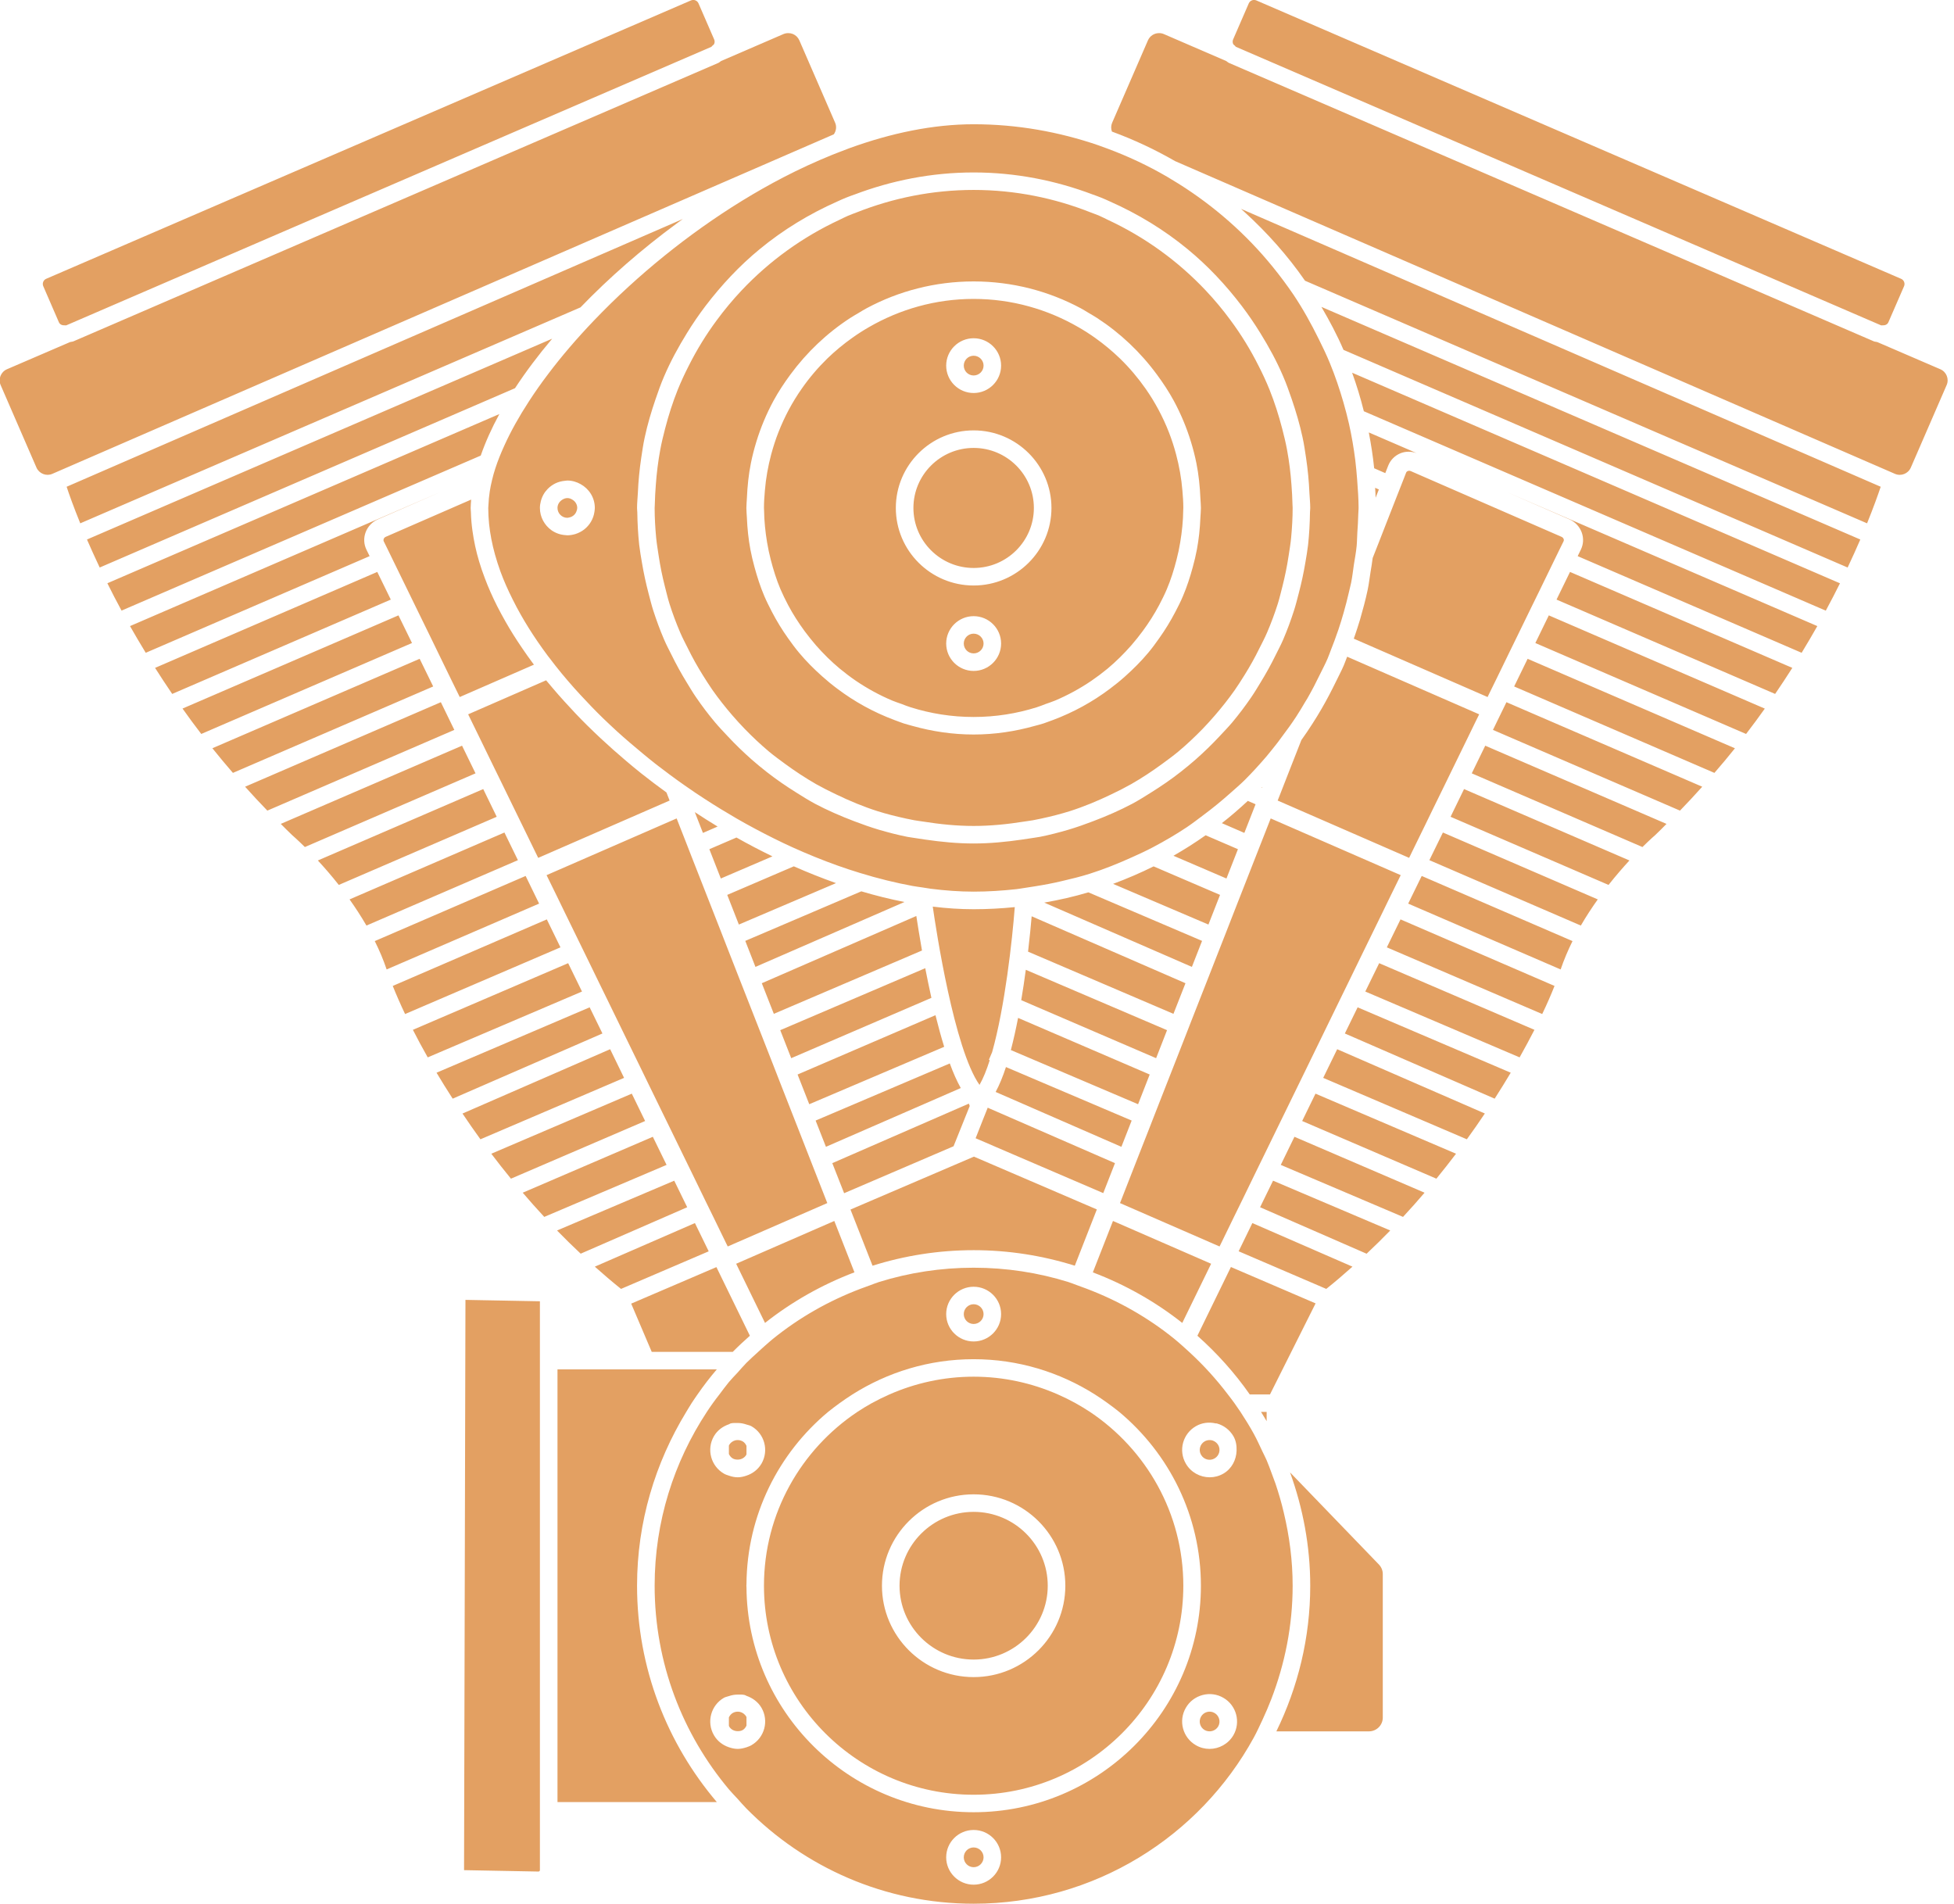 <svg 
 xmlns="http://www.w3.org/2000/svg"
 xmlns:xlink="http://www.w3.org/1999/xlink"
 width="39px" height="38px">
<path fill-rule="evenodd"  fill="rgb(227, 160, 98)"
 d="M38.853,7.686 L38.138,9.333 C38.085,9.454 37.944,9.510 37.823,9.458 L23.454,3.216 C23.054,2.985 22.633,2.788 22.193,2.626 C22.172,2.569 22.173,2.507 22.197,2.451 L22.912,0.805 C22.952,0.714 23.041,0.661 23.133,0.661 C23.165,0.661 23.198,0.666 23.229,0.680 L24.474,1.218 C24.494,1.230 24.510,1.248 24.532,1.257 L37.401,6.813 C37.423,6.822 37.446,6.821 37.468,6.827 L38.728,7.370 C38.850,7.423 38.906,7.565 38.853,7.686 ZM37.576,6.493 C37.564,6.492 37.552,6.497 37.541,6.492 L24.671,0.936 L24.671,0.936 C24.660,0.931 24.655,0.918 24.646,0.911 C24.633,0.899 24.617,0.891 24.611,0.874 C24.600,0.845 24.600,0.815 24.612,0.787 L24.925,0.066 C24.937,0.039 24.959,0.018 24.988,0.007 C25.001,0.001 25.015,-0.001 25.029,-0.001 C25.044,-0.001 25.060,0.002 25.074,0.008 L37.943,5.564 C38.001,5.588 38.028,5.656 38.003,5.713 L37.690,6.433 C37.670,6.478 37.623,6.496 37.576,6.493 ZM23.522,3.666 C24.235,4.114 24.871,4.672 25.400,5.323 C25.547,5.504 25.687,5.691 25.818,5.884 C26.007,6.166 26.172,6.465 26.323,6.771 C26.401,6.928 26.477,7.085 26.543,7.247 C26.648,7.502 26.737,7.765 26.814,8.032 C26.855,8.174 26.892,8.317 26.925,8.461 C26.978,8.698 27.019,8.939 27.050,9.183 C27.066,9.316 27.078,9.447 27.088,9.581 C27.101,9.766 27.116,9.950 27.116,10.138 C27.116,10.179 27.111,10.218 27.110,10.259 C27.108,10.384 27.099,10.508 27.091,10.632 C27.085,10.722 27.086,10.813 27.077,10.902 C27.065,11.027 27.041,11.148 27.022,11.271 C27.005,11.389 26.991,11.511 26.968,11.628 C26.954,11.694 26.937,11.759 26.922,11.824 C26.891,11.961 26.855,12.097 26.817,12.231 C26.785,12.345 26.750,12.457 26.713,12.568 C26.709,12.581 26.703,12.594 26.699,12.607 C26.657,12.728 26.614,12.849 26.566,12.966 C26.543,13.025 26.523,13.086 26.498,13.143 C26.452,13.251 26.397,13.353 26.346,13.458 C26.267,13.622 26.184,13.782 26.094,13.939 C26.081,13.960 26.068,13.981 26.055,14.002 C25.996,14.103 25.936,14.204 25.871,14.303 C25.782,14.440 25.687,14.570 25.589,14.700 C25.561,14.738 25.534,14.776 25.505,14.814 C25.430,14.909 25.356,15.005 25.278,15.097 C25.137,15.261 24.991,15.422 24.837,15.575 C24.746,15.665 24.648,15.747 24.552,15.833 C24.380,15.986 24.202,16.132 24.016,16.270 C23.908,16.351 23.801,16.434 23.688,16.510 C23.472,16.654 23.248,16.785 23.017,16.907 C22.881,16.979 22.740,17.045 22.598,17.108 C22.322,17.233 22.040,17.347 21.747,17.440 C21.566,17.497 21.381,17.542 21.196,17.585 C21.016,17.628 20.834,17.662 20.650,17.691 C20.590,17.701 20.530,17.710 20.470,17.719 C20.410,17.727 20.351,17.739 20.291,17.746 C20.009,17.777 19.723,17.796 19.433,17.796 C19.153,17.796 18.866,17.775 18.575,17.738 C18.515,17.730 18.455,17.720 18.395,17.710 C18.336,17.701 18.276,17.694 18.216,17.683 C18.045,17.652 17.874,17.614 17.701,17.572 C17.522,17.528 17.341,17.478 17.160,17.422 C16.864,17.332 16.568,17.226 16.272,17.106 C16.124,17.046 15.976,16.983 15.828,16.916 C15.578,16.803 15.331,16.679 15.086,16.549 C14.956,16.480 14.828,16.409 14.700,16.335 C14.483,16.209 14.270,16.079 14.060,15.942 C13.944,15.867 13.828,15.790 13.715,15.710 C13.695,15.697 13.676,15.683 13.656,15.669 C13.560,15.601 13.464,15.534 13.370,15.463 C13.293,15.406 13.217,15.348 13.141,15.290 C13.120,15.272 13.097,15.256 13.075,15.239 C12.993,15.174 12.912,15.109 12.832,15.042 C12.655,14.896 12.481,14.748 12.315,14.597 C12.221,14.511 12.128,14.423 12.037,14.336 C11.878,14.181 11.727,14.024 11.580,13.864 C11.496,13.774 11.415,13.682 11.335,13.589 C11.293,13.540 11.252,13.491 11.211,13.442 C11.126,13.339 11.044,13.235 10.966,13.131 C10.956,13.118 10.946,13.106 10.936,13.093 C10.863,12.996 10.795,12.899 10.728,12.802 C10.608,12.627 10.498,12.451 10.398,12.275 C10.340,12.172 10.284,12.070 10.233,11.965 C10.139,11.778 10.055,11.590 9.987,11.403 C9.947,11.292 9.911,11.180 9.880,11.069 C9.822,10.861 9.782,10.655 9.761,10.452 C9.751,10.346 9.745,10.241 9.745,10.138 C9.745,10.118 9.748,10.096 9.749,10.076 C9.752,9.990 9.761,9.902 9.775,9.809 C9.787,9.735 9.801,9.659 9.821,9.581 C9.839,9.505 9.860,9.428 9.886,9.349 C9.886,9.347 9.887,9.345 9.888,9.343 C9.936,9.196 9.997,9.044 10.068,8.889 C10.196,8.606 10.361,8.311 10.558,8.009 C10.675,7.828 10.804,7.645 10.943,7.462 C11.210,7.108 11.515,6.753 11.851,6.401 C12.071,6.171 12.303,5.943 12.547,5.720 C13.457,4.887 14.520,4.119 15.637,3.539 C15.958,3.372 16.284,3.223 16.611,3.090 C16.664,3.069 16.717,3.049 16.770,3.028 C16.773,3.027 16.777,3.026 16.781,3.024 C16.837,3.002 16.893,2.980 16.950,2.959 C17.784,2.656 18.625,2.480 19.433,2.480 C20.305,2.480 21.141,2.632 21.923,2.900 C21.937,2.906 21.952,2.911 21.966,2.916 C22.009,2.931 22.051,2.947 22.093,2.962 C22.512,3.117 22.914,3.306 23.295,3.528 C23.372,3.573 23.447,3.619 23.522,3.666 ZM11.589,9.663 C11.510,9.619 11.421,9.591 11.324,9.591 C11.308,9.591 11.293,9.595 11.277,9.596 C11.211,9.602 11.148,9.618 11.090,9.645 C11.030,9.674 10.975,9.713 10.929,9.761 C10.864,9.828 10.817,9.912 10.794,10.006 C10.783,10.049 10.776,10.092 10.776,10.138 C10.776,10.321 10.868,10.483 11.007,10.583 C11.088,10.640 11.185,10.675 11.290,10.681 C11.301,10.682 11.312,10.684 11.324,10.684 C11.381,10.684 11.435,10.673 11.487,10.658 C11.550,10.637 11.607,10.608 11.658,10.569 C11.769,10.483 11.845,10.357 11.865,10.212 C11.868,10.187 11.872,10.163 11.872,10.138 C11.872,9.932 11.757,9.756 11.589,9.663 ZM21.984,3.947 C21.929,3.923 21.872,3.906 21.816,3.884 C21.816,3.884 21.815,3.884 21.815,3.884 C21.073,3.603 20.273,3.442 19.433,3.442 C18.594,3.442 17.793,3.603 17.052,3.884 C17.051,3.884 17.050,3.884 17.050,3.884 C16.994,3.906 16.937,3.923 16.882,3.947 C16.825,3.970 16.770,3.995 16.713,4.021 C16.154,4.269 15.632,4.586 15.165,4.971 C14.759,5.304 14.399,5.690 14.081,6.107 C13.949,6.281 13.826,6.461 13.711,6.648 C13.540,6.925 13.383,7.212 13.254,7.514 C13.190,7.661 13.137,7.815 13.084,7.968 C12.999,8.216 12.924,8.469 12.868,8.730 C12.838,8.865 12.819,9.003 12.798,9.141 C12.764,9.370 12.741,9.603 12.731,9.839 C12.726,9.939 12.715,10.037 12.715,10.138 C12.715,10.167 12.719,10.195 12.720,10.224 C12.723,10.444 12.735,10.662 12.758,10.876 C12.772,10.996 12.793,11.114 12.813,11.233 C12.848,11.441 12.892,11.644 12.945,11.845 C12.975,11.959 13.003,12.074 13.039,12.186 C13.102,12.381 13.173,12.574 13.253,12.761 C13.299,12.869 13.354,12.972 13.406,13.076 C13.497,13.262 13.596,13.441 13.704,13.617 C13.765,13.717 13.825,13.819 13.892,13.916 C14.011,14.090 14.138,14.258 14.274,14.420 C14.353,14.514 14.439,14.603 14.523,14.693 C14.674,14.855 14.833,15.009 14.999,15.156 C15.098,15.242 15.198,15.326 15.301,15.406 C15.491,15.555 15.689,15.691 15.894,15.819 C16.016,15.896 16.138,15.972 16.265,16.041 C16.517,16.174 16.781,16.289 17.050,16.391 C17.213,16.453 17.376,16.511 17.544,16.561 C17.730,16.615 17.917,16.664 18.108,16.702 C18.167,16.714 18.228,16.719 18.288,16.730 C18.347,16.740 18.407,16.749 18.467,16.757 C18.783,16.803 19.104,16.835 19.433,16.835 C19.762,16.835 20.083,16.803 20.399,16.757 C20.459,16.749 20.519,16.740 20.579,16.730 C20.638,16.719 20.699,16.714 20.758,16.702 C20.950,16.664 21.137,16.615 21.322,16.561 C21.490,16.511 21.654,16.453 21.816,16.391 C22.086,16.289 22.350,16.174 22.601,16.041 C22.729,15.972 22.850,15.896 22.972,15.819 C23.177,15.691 23.376,15.555 23.565,15.406 C23.669,15.326 23.768,15.242 23.867,15.156 C24.033,15.009 24.192,14.855 24.343,14.693 C24.427,14.603 24.513,14.514 24.593,14.420 C24.728,14.258 24.855,14.090 24.974,13.916 C25.041,13.819 25.101,13.717 25.162,13.617 C25.270,13.441 25.369,13.262 25.460,13.076 C25.512,12.972 25.567,12.869 25.613,12.761 C25.693,12.574 25.764,12.381 25.827,12.185 C25.863,12.074 25.891,11.959 25.921,11.845 C25.974,11.644 26.018,11.441 26.053,11.233 C26.073,11.114 26.094,10.996 26.108,10.876 C26.131,10.662 26.143,10.444 26.146,10.224 C26.147,10.195 26.151,10.167 26.151,10.138 C26.151,10.037 26.140,9.939 26.135,9.839 C26.125,9.603 26.102,9.370 26.068,9.141 C26.047,9.003 26.028,8.865 25.998,8.730 C25.942,8.469 25.867,8.216 25.782,7.967 C25.729,7.815 25.676,7.661 25.612,7.514 C25.483,7.211 25.326,6.924 25.155,6.648 C25.040,6.461 24.917,6.281 24.785,6.107 C24.467,5.689 24.107,5.304 23.701,4.971 C23.234,4.586 22.712,4.269 22.153,4.021 C22.097,3.995 22.041,3.970 21.984,3.947 ZM24.560,6.391 C24.772,6.677 24.959,6.981 25.120,7.302 C25.199,7.456 25.272,7.613 25.338,7.776 C25.439,8.028 25.522,8.288 25.591,8.554 C25.627,8.694 25.662,8.834 25.688,8.977 C25.731,9.208 25.760,9.444 25.777,9.683 C25.786,9.813 25.795,9.942 25.797,10.073 C25.797,10.095 25.800,10.116 25.800,10.138 C25.800,10.338 25.788,10.535 25.770,10.730 C25.759,10.852 25.738,10.970 25.720,11.090 C25.689,11.298 25.647,11.503 25.596,11.704 C25.566,11.818 25.540,11.934 25.505,12.046 C25.443,12.242 25.371,12.435 25.291,12.622 C25.245,12.730 25.190,12.833 25.138,12.937 C25.047,13.123 24.947,13.302 24.838,13.476 C24.775,13.577 24.712,13.676 24.644,13.774 C24.522,13.947 24.391,14.113 24.253,14.273 C24.172,14.367 24.090,14.458 24.004,14.547 C23.848,14.707 23.686,14.860 23.514,15.004 C23.411,15.089 23.303,15.168 23.195,15.247 C22.997,15.392 22.793,15.527 22.578,15.650 C22.448,15.723 22.313,15.792 22.177,15.856 C21.909,15.985 21.634,16.100 21.348,16.191 C21.168,16.247 20.985,16.294 20.799,16.334 C20.798,16.334 20.797,16.335 20.796,16.335 C20.737,16.347 20.678,16.359 20.618,16.371 C20.559,16.382 20.498,16.388 20.439,16.398 C20.110,16.450 19.776,16.485 19.433,16.485 C19.090,16.485 18.756,16.450 18.428,16.398 C18.368,16.388 18.307,16.382 18.248,16.371 C18.188,16.359 18.129,16.348 18.070,16.335 C18.069,16.335 18.068,16.334 18.068,16.334 C17.882,16.294 17.698,16.247 17.518,16.191 C17.232,16.100 16.957,15.985 16.690,15.856 C16.553,15.792 16.419,15.723 16.288,15.650 C16.074,15.527 15.869,15.392 15.671,15.247 C15.563,15.168 15.455,15.089 15.352,15.004 C15.181,14.860 15.018,14.707 14.863,14.547 C14.777,14.458 14.694,14.367 14.613,14.273 C14.475,14.113 14.344,13.947 14.222,13.774 C14.154,13.676 14.091,13.577 14.028,13.476 C13.919,13.302 13.819,13.123 13.728,12.937 C13.676,12.833 13.621,12.730 13.575,12.622 C13.495,12.435 13.423,12.242 13.361,12.046 C13.326,11.934 13.300,11.818 13.270,11.704 C13.219,11.503 13.177,11.298 13.146,11.090 C13.128,10.970 13.108,10.852 13.096,10.730 C13.078,10.535 13.066,10.338 13.066,10.138 C13.066,10.116 13.069,10.095 13.069,10.073 C13.071,9.942 13.080,9.813 13.089,9.683 C13.106,9.444 13.135,9.208 13.178,8.977 C13.204,8.834 13.239,8.694 13.275,8.554 C13.344,8.288 13.427,8.028 13.528,7.776 C13.594,7.614 13.667,7.456 13.746,7.302 C13.907,6.981 14.094,6.677 14.306,6.391 C14.459,6.183 14.625,5.984 14.802,5.796 C15.354,5.211 16.015,4.732 16.754,4.388 C16.810,4.362 16.865,4.332 16.922,4.308 C16.977,4.284 17.035,4.264 17.091,4.242 C17.817,3.954 18.606,3.791 19.433,3.791 C20.261,3.791 21.049,3.954 21.775,4.242 C21.832,4.264 21.889,4.284 21.945,4.308 C22.002,4.332 22.056,4.362 22.112,4.388 C22.851,4.732 23.512,5.211 24.064,5.796 C24.241,5.984 24.407,6.182 24.560,6.391 ZM23.959,9.949 C23.949,9.709 23.925,9.474 23.879,9.245 C23.850,9.100 23.813,8.957 23.770,8.817 C23.683,8.532 23.568,8.259 23.429,8.001 C23.329,7.817 23.214,7.642 23.090,7.475 C22.764,7.031 22.360,6.648 21.897,6.347 C21.843,6.312 21.787,6.280 21.731,6.247 C21.676,6.214 21.622,6.180 21.566,6.150 C20.929,5.810 20.204,5.617 19.433,5.617 C18.662,5.617 17.937,5.810 17.301,6.150 C17.244,6.180 17.190,6.214 17.135,6.247 C17.079,6.280 17.023,6.312 16.969,6.347 C16.506,6.648 16.103,7.031 15.776,7.475 C15.653,7.642 15.537,7.817 15.437,8.001 C15.298,8.259 15.183,8.532 15.096,8.817 C15.053,8.957 15.016,9.100 14.987,9.245 C14.941,9.474 14.917,9.709 14.907,9.949 C14.904,10.012 14.897,10.074 14.897,10.138 C14.897,10.203 14.904,10.265 14.907,10.330 C14.916,10.546 14.938,10.759 14.977,10.967 C14.999,11.085 15.027,11.200 15.058,11.314 C15.112,11.514 15.175,11.709 15.255,11.897 C15.301,12.005 15.354,12.109 15.407,12.212 C15.503,12.396 15.611,12.573 15.731,12.741 C15.800,12.839 15.872,12.936 15.949,13.028 C16.090,13.197 16.245,13.352 16.409,13.498 C16.507,13.586 16.608,13.669 16.713,13.747 C17.058,14.007 17.440,14.217 17.852,14.371 C17.913,14.393 17.973,14.417 18.035,14.438 C18.095,14.457 18.157,14.473 18.218,14.490 C18.605,14.598 19.012,14.660 19.433,14.660 C19.855,14.660 20.261,14.598 20.649,14.489 C20.710,14.473 20.771,14.457 20.831,14.438 C20.893,14.417 20.953,14.393 21.015,14.371 C21.426,14.217 21.808,14.007 22.153,13.747 C22.258,13.669 22.360,13.586 22.458,13.498 C22.621,13.352 22.777,13.197 22.918,13.028 C22.995,12.936 23.066,12.839 23.135,12.741 C23.255,12.573 23.363,12.396 23.459,12.212 C23.513,12.109 23.566,12.005 23.611,11.897 C23.691,11.709 23.754,11.514 23.808,11.314 C23.839,11.200 23.867,11.085 23.889,10.967 C23.928,10.759 23.950,10.546 23.959,10.330 C23.962,10.265 23.969,10.203 23.969,10.138 C23.969,10.074 23.962,10.012 23.959,9.949 ZM23.556,10.824 C23.537,10.942 23.512,11.058 23.482,11.173 C23.431,11.373 23.369,11.570 23.289,11.759 C23.244,11.866 23.191,11.971 23.137,12.074 C23.040,12.258 22.928,12.432 22.805,12.599 C22.733,12.696 22.658,12.790 22.578,12.882 C22.432,13.048 22.275,13.204 22.105,13.346 C22.002,13.431 21.894,13.512 21.783,13.588 C21.556,13.742 21.313,13.875 21.057,13.983 C20.997,14.008 20.935,14.028 20.873,14.050 C20.812,14.073 20.752,14.098 20.690,14.117 C20.293,14.242 19.871,14.310 19.433,14.310 C18.996,14.310 18.574,14.242 18.177,14.117 C18.114,14.098 18.054,14.073 17.993,14.050 C17.932,14.028 17.869,14.008 17.809,13.983 C17.553,13.875 17.310,13.742 17.083,13.588 C16.972,13.512 16.865,13.431 16.762,13.346 C16.591,13.204 16.434,13.048 16.288,12.882 C16.209,12.790 16.133,12.696 16.061,12.599 C15.939,12.432 15.826,12.258 15.729,12.074 C15.675,11.971 15.623,11.866 15.577,11.759 C15.497,11.570 15.436,11.373 15.384,11.173 C15.354,11.058 15.330,10.942 15.310,10.824 C15.275,10.614 15.253,10.400 15.250,10.181 C15.250,10.166 15.248,10.153 15.248,10.138 C15.248,10.022 15.256,9.907 15.266,9.794 C15.286,9.546 15.330,9.304 15.392,9.070 C15.433,8.919 15.480,8.771 15.537,8.627 C15.658,8.318 15.813,8.027 16.001,7.759 C16.152,7.542 16.323,7.341 16.511,7.157 C16.667,7.006 16.835,6.867 17.013,6.741 C17.067,6.702 17.121,6.666 17.177,6.630 C17.231,6.595 17.287,6.562 17.342,6.530 C17.958,6.174 18.671,5.966 19.433,5.966 C20.195,5.966 20.908,6.174 21.524,6.530 C21.580,6.562 21.635,6.595 21.689,6.630 C21.745,6.666 21.800,6.702 21.854,6.741 C22.031,6.867 22.199,7.006 22.355,7.157 C22.544,7.341 22.714,7.542 22.866,7.759 C23.053,8.027 23.209,8.318 23.330,8.627 C23.386,8.771 23.434,8.919 23.474,9.070 C23.536,9.304 23.580,9.546 23.600,9.794 C23.610,9.907 23.618,10.022 23.618,10.138 C23.618,10.153 23.616,10.166 23.616,10.181 C23.614,10.400 23.591,10.614 23.556,10.824 ZM19.433,13.391 C19.735,13.391 19.981,13.146 19.981,12.844 C19.981,12.543 19.735,12.298 19.433,12.298 C19.131,12.298 18.885,12.543 18.885,12.844 C18.885,13.146 19.131,13.391 19.433,13.391 ZM19.433,6.751 C19.131,6.751 18.885,6.996 18.885,7.297 C18.885,7.599 19.131,7.844 19.433,7.844 C19.735,7.844 19.981,7.599 19.981,7.297 C19.981,6.996 19.735,6.751 19.433,6.751 ZM19.433,8.590 C18.577,8.590 17.880,9.284 17.880,10.138 C17.880,10.992 18.577,11.686 19.433,11.686 C20.289,11.686 20.986,10.992 20.986,10.138 C20.986,9.284 20.289,8.590 19.433,8.590 ZM19.433,11.336 C18.770,11.336 18.231,10.799 18.231,10.138 C18.231,9.477 18.770,8.940 19.433,8.940 C20.096,8.940 20.635,9.477 20.635,10.138 C20.635,10.799 20.096,11.336 19.433,11.336 ZM19.433,7.494 C19.324,7.494 19.236,7.406 19.236,7.297 C19.236,7.189 19.324,7.100 19.433,7.100 C19.542,7.100 19.631,7.189 19.631,7.297 C19.631,7.406 19.542,7.494 19.433,7.494 ZM19.433,12.647 C19.542,12.647 19.631,12.736 19.631,12.844 C19.631,12.953 19.542,13.041 19.433,13.041 C19.324,13.041 19.236,12.953 19.236,12.844 C19.236,12.736 19.324,12.647 19.433,12.647 ZM11.358,10.329 C11.347,10.330 11.336,10.335 11.324,10.335 C11.215,10.335 11.127,10.246 11.127,10.138 C11.127,10.068 11.165,10.011 11.220,9.975 C11.250,9.956 11.285,9.941 11.324,9.941 C11.362,9.941 11.395,9.954 11.425,9.973 C11.482,10.007 11.521,10.067 11.521,10.138 C11.521,10.157 11.516,10.174 11.510,10.192 C11.490,10.263 11.432,10.315 11.358,10.329 ZM1.043,9.458 C0.923,9.510 0.781,9.453 0.728,9.333 L0.013,7.686 C-0.040,7.565 0.017,7.423 0.138,7.370 L1.399,6.827 C1.421,6.820 1.444,6.822 1.465,6.813 L14.334,1.257 C14.356,1.248 14.372,1.230 14.392,1.218 L15.637,0.680 C15.668,0.667 15.701,0.661 15.733,0.661 C15.763,0.661 15.793,0.666 15.822,0.677 C15.881,0.701 15.928,0.746 15.954,0.805 L16.669,2.451 C16.703,2.530 16.688,2.616 16.642,2.681 L1.043,9.458 ZM14.195,0.936 L1.326,6.492 C1.314,6.497 1.302,6.491 1.290,6.493 C1.243,6.496 1.196,6.478 1.176,6.433 L0.864,5.713 C0.839,5.656 0.865,5.588 0.923,5.564 L13.792,0.008 C13.807,0.002 13.822,-0.001 13.837,-0.001 C13.851,-0.001 13.865,0.001 13.879,0.007 C13.907,0.018 13.929,0.039 13.941,0.066 L14.254,0.787 C14.266,0.815 14.267,0.845 14.255,0.874 C14.249,0.891 14.232,0.900 14.219,0.912 C14.210,0.919 14.206,0.931 14.195,0.936 ZM13.511,4.457 C12.807,4.974 12.156,5.544 11.586,6.135 L1.602,10.445 C1.468,10.115 1.378,9.862 1.330,9.715 L1.330,9.715 L13.629,4.371 C13.589,4.400 13.550,4.428 13.511,4.457 ZM10.279,7.748 L1.990,11.327 C1.896,11.127 1.810,10.939 1.736,10.768 L11.021,6.760 C10.743,7.089 10.494,7.420 10.279,7.748 ZM9.595,9.093 L2.426,12.187 C2.324,11.999 2.230,11.816 2.143,11.641 L9.967,8.264 C9.813,8.546 9.689,8.823 9.595,9.093 ZM7.544,10.365 C7.430,10.414 7.340,10.509 7.297,10.625 C7.255,10.740 7.261,10.862 7.314,10.971 L7.377,11.100 L2.909,13.029 C2.798,12.847 2.693,12.669 2.595,12.496 L8.802,9.816 L7.544,10.365 ZM7.800,11.967 L3.437,13.850 C3.318,13.674 3.203,13.501 3.095,13.330 L7.530,11.415 L7.800,11.967 ZM8.223,12.834 L4.017,14.649 C3.887,14.479 3.762,14.311 3.643,14.142 L7.953,12.282 L8.223,12.834 ZM8.646,13.701 L4.649,15.426 C4.507,15.262 4.370,15.098 4.239,14.934 L8.376,13.149 L8.646,13.701 ZM9.068,14.568 L5.336,16.179 C5.182,16.021 5.035,15.862 4.892,15.702 L8.799,14.015 L9.068,14.568 ZM9.491,15.435 L6.085,16.906 C5.940,16.763 5.843,16.678 5.830,16.667 C5.752,16.594 5.680,16.519 5.604,16.444 L9.222,14.883 L9.491,15.435 ZM9.914,16.302 L6.762,17.662 C6.616,17.477 6.473,17.313 6.344,17.174 L9.645,15.749 L9.914,16.302 ZM10.337,17.168 L7.314,18.473 C7.207,18.289 7.093,18.114 6.977,17.951 L10.068,16.616 L10.337,17.168 ZM10.760,18.035 L7.717,19.349 C7.652,19.155 7.571,18.965 7.480,18.783 L10.491,17.483 L10.760,18.035 ZM11.186,18.908 L8.085,20.239 C7.990,20.039 7.908,19.850 7.839,19.678 L10.914,18.350 L11.186,18.908 ZM11.616,19.790 L8.537,21.104 C8.429,20.914 8.331,20.730 8.241,20.554 L11.340,19.224 L11.616,19.790 ZM12.024,20.627 L9.035,21.928 C8.921,21.752 8.814,21.579 8.713,21.410 L11.769,20.105 L12.024,20.627 ZM12.456,21.513 L9.589,22.739 C9.464,22.566 9.345,22.395 9.231,22.225 L12.178,20.941 L12.456,21.513 ZM10.776,25.972 L10.776,26.982 L10.776,36.317 L10.776,37.326 C10.776,37.341 10.763,37.354 10.748,37.354 L9.262,37.326 L9.290,25.944 L10.776,25.972 ZM13.030,22.689 L13.304,23.250 L10.863,24.288 C10.715,24.128 10.572,23.968 10.433,23.805 L13.030,22.689 ZM13.716,24.095 L11.590,25.022 C11.429,24.871 11.271,24.717 11.118,24.559 L13.457,23.565 L13.716,24.095 ZM12.967,27.331 L13.157,27.331 L14.307,27.331 C14.170,27.491 14.042,27.658 13.922,27.831 C13.881,27.888 13.843,27.947 13.804,28.005 C13.767,28.062 13.733,28.122 13.697,28.180 C13.079,29.194 12.715,30.378 12.715,31.649 C12.715,33.294 13.316,34.800 14.307,35.967 L11.127,35.967 L11.127,27.331 L12.776,27.331 L12.967,27.331 ZM14.108,28.180 C14.146,28.121 14.187,28.063 14.228,28.005 C14.270,27.946 14.315,27.888 14.359,27.831 C14.422,27.748 14.482,27.665 14.548,27.585 C14.604,27.518 14.665,27.457 14.724,27.393 C14.782,27.328 14.838,27.262 14.899,27.200 C14.972,27.127 15.050,27.058 15.127,26.987 C15.176,26.943 15.224,26.897 15.275,26.853 C15.325,26.810 15.374,26.765 15.425,26.724 C15.948,26.300 16.541,25.962 17.181,25.720 C17.241,25.697 17.301,25.675 17.362,25.654 C17.422,25.633 17.481,25.607 17.542,25.588 C18.140,25.402 18.775,25.302 19.433,25.302 C20.091,25.302 20.727,25.402 21.324,25.588 C21.386,25.607 21.444,25.633 21.505,25.654 C21.565,25.675 21.625,25.697 21.685,25.720 C22.325,25.962 22.918,26.300 23.441,26.724 C23.493,26.765 23.541,26.810 23.591,26.853 C23.642,26.897 23.690,26.943 23.739,26.987 C24.020,27.245 24.276,27.527 24.507,27.831 C24.551,27.888 24.596,27.946 24.638,28.005 C24.679,28.063 24.720,28.121 24.759,28.180 C24.852,28.322 24.942,28.467 25.024,28.616 C25.088,28.733 25.143,28.855 25.200,28.976 C25.226,29.033 25.257,29.087 25.281,29.145 C25.316,29.224 25.344,29.307 25.375,29.388 C25.403,29.462 25.431,29.536 25.457,29.610 C25.521,29.800 25.577,29.992 25.623,30.189 C25.735,30.658 25.800,31.145 25.800,31.649 C25.800,32.445 25.645,33.206 25.375,33.910 C25.321,34.049 25.263,34.186 25.200,34.321 C25.143,34.442 25.088,34.564 25.024,34.681 C23.943,36.654 21.843,37.996 19.433,37.996 C17.660,37.996 16.055,37.268 14.899,36.097 C14.838,36.036 14.782,35.969 14.724,35.905 C14.665,35.841 14.604,35.779 14.548,35.713 C13.624,34.611 13.066,33.194 13.066,31.649 C13.066,30.369 13.451,29.179 14.108,28.180 ZM19.433,25.682 C19.131,25.682 18.885,25.927 18.885,26.228 C18.885,26.529 19.131,26.774 19.433,26.774 C19.735,26.774 19.981,26.529 19.981,26.228 C19.981,25.927 19.735,25.682 19.433,25.682 ZM24.618,28.665 C24.544,28.539 24.426,28.448 24.285,28.410 C24.277,28.409 24.270,28.411 24.262,28.409 C24.128,28.378 23.988,28.396 23.869,28.465 C23.607,28.616 23.516,28.950 23.668,29.212 C23.769,29.387 23.954,29.485 24.144,29.485 C24.237,29.485 24.331,29.462 24.417,29.412 L24.417,29.412 C24.586,29.314 24.674,29.137 24.681,28.956 C24.684,28.857 24.671,28.757 24.618,28.665 ZM23.868,34.832 L23.868,34.832 C23.954,34.882 24.048,34.906 24.141,34.906 C24.331,34.906 24.516,34.807 24.618,34.632 C24.768,34.371 24.678,34.036 24.417,33.886 C24.290,33.812 24.142,33.793 24.001,33.831 C23.859,33.869 23.741,33.959 23.668,34.086 C23.516,34.347 23.607,34.681 23.868,34.832 ZM19.433,37.616 C19.735,37.616 19.981,37.371 19.981,37.070 C19.981,36.768 19.735,36.524 19.433,36.524 C19.131,36.524 18.885,36.768 18.885,37.070 C18.885,37.371 19.131,37.616 19.433,37.616 ZM19.433,36.170 C21.934,36.170 23.969,34.142 23.969,31.649 C23.969,30.257 23.334,29.010 22.338,28.180 C22.264,28.119 22.186,28.062 22.108,28.005 C22.025,27.945 21.939,27.886 21.852,27.831 C21.151,27.388 20.323,27.128 19.433,27.128 C18.543,27.128 17.715,27.388 17.014,27.831 C16.927,27.886 16.842,27.945 16.758,28.005 C16.681,28.062 16.602,28.119 16.528,28.180 C15.540,29.004 14.908,30.239 14.899,31.618 C14.899,31.628 14.897,31.638 14.897,31.649 C14.897,31.659 14.899,31.669 14.899,31.680 C14.916,34.158 16.943,36.170 19.433,36.170 ZM14.249,34.632 C14.318,34.752 14.427,34.832 14.548,34.873 C14.605,34.892 14.663,34.906 14.724,34.906 C14.724,34.906 14.725,34.906 14.725,34.906 C14.783,34.906 14.842,34.892 14.899,34.874 C14.933,34.862 14.966,34.851 14.998,34.832 C15.260,34.681 15.350,34.347 15.199,34.086 C15.132,33.971 15.024,33.890 14.899,33.847 C14.887,33.843 14.878,33.834 14.866,33.831 C14.819,33.818 14.771,33.822 14.724,33.822 C14.663,33.822 14.606,33.832 14.548,33.852 C14.515,33.864 14.480,33.868 14.449,33.886 C14.188,34.036 14.098,34.371 14.249,34.632 ZM14.449,29.412 C14.481,29.431 14.515,29.441 14.548,29.452 C14.605,29.472 14.664,29.485 14.723,29.485 C14.723,29.485 14.723,29.485 14.724,29.485 C14.784,29.485 14.842,29.472 14.899,29.452 C15.021,29.412 15.129,29.331 15.199,29.212 C15.350,28.950 15.260,28.616 14.998,28.466 C14.967,28.448 14.932,28.443 14.899,28.432 C14.842,28.412 14.784,28.401 14.724,28.401 C14.676,28.401 14.629,28.398 14.582,28.410 C14.569,28.414 14.560,28.423 14.548,28.427 C14.423,28.470 14.316,28.550 14.249,28.665 C14.098,28.927 14.188,29.261 14.449,29.412 ZM14.673,28.748 C14.689,28.744 14.707,28.742 14.724,28.742 L14.724,29.132 C14.690,29.132 14.656,29.127 14.625,29.109 C14.589,29.088 14.565,29.056 14.548,29.020 L14.548,28.854 C14.550,28.849 14.550,28.844 14.553,28.840 C14.579,28.795 14.622,28.763 14.673,28.748 ZM14.724,28.742 C14.758,28.742 14.792,28.751 14.823,28.768 L14.823,28.768 C14.859,28.789 14.882,28.821 14.899,28.857 L14.899,29.024 C14.897,29.028 14.897,29.033 14.895,29.037 C14.858,29.100 14.792,29.132 14.724,29.132 L14.724,28.742 C14.724,28.742 14.724,28.742 14.724,28.742 ZM14.724,34.163 C14.724,34.163 14.724,34.163 14.724,34.163 C14.741,34.163 14.758,34.165 14.775,34.169 C14.826,34.183 14.868,34.216 14.895,34.261 C14.897,34.265 14.897,34.270 14.899,34.274 L14.899,34.441 C14.882,34.477 14.859,34.509 14.823,34.530 C14.791,34.548 14.757,34.552 14.724,34.552 C14.656,34.552 14.589,34.521 14.553,34.458 C14.550,34.453 14.550,34.448 14.548,34.444 L14.548,34.277 C14.565,34.242 14.589,34.210 14.625,34.189 C14.655,34.172 14.689,34.163 14.724,34.163 ZM17.112,28.180 C17.205,28.118 17.302,28.060 17.400,28.005 C17.515,27.942 17.633,27.884 17.753,27.831 C18.268,27.605 18.836,27.477 19.433,27.477 C20.031,27.477 20.598,27.605 21.113,27.831 C21.234,27.884 21.352,27.942 21.466,28.005 C21.564,28.060 21.661,28.118 21.755,28.180 C22.877,28.930 23.618,30.204 23.618,31.649 C23.618,33.950 21.741,35.821 19.433,35.821 C17.126,35.821 15.248,33.950 15.248,31.649 C15.248,30.204 15.989,28.930 17.112,28.180 ZM19.433,33.473 C20.442,33.473 21.263,32.655 21.263,31.649 C21.263,30.643 20.442,29.825 19.433,29.825 C18.424,29.825 17.603,30.643 17.603,31.649 C17.603,32.655 18.424,33.473 19.433,33.473 ZM19.433,30.175 C20.249,30.175 20.912,30.836 20.912,31.649 C20.912,32.462 20.249,33.123 19.433,33.123 C18.618,33.123 17.954,32.462 17.954,31.649 C17.954,30.836 18.618,30.175 19.433,30.175 ZM19.433,36.873 C19.542,36.873 19.631,36.961 19.631,37.070 C19.631,37.178 19.542,37.267 19.433,37.267 C19.324,37.267 19.236,37.178 19.236,37.070 C19.236,36.961 19.324,36.873 19.433,36.873 ZM24.092,34.169 C24.142,34.155 24.196,34.163 24.241,34.189 C24.335,34.243 24.368,34.364 24.314,34.458 C24.259,34.551 24.138,34.583 24.044,34.530 C23.950,34.476 23.917,34.355 23.972,34.261 C23.998,34.216 24.041,34.183 24.092,34.169 ZM23.972,29.037 C23.917,28.944 23.950,28.822 24.044,28.768 C24.074,28.751 24.108,28.742 24.142,28.742 C24.159,28.742 24.177,28.744 24.194,28.748 C24.244,28.763 24.287,28.795 24.314,28.840 C24.368,28.934 24.336,29.055 24.241,29.109 C24.148,29.163 24.026,29.132 23.972,29.037 ZM19.433,26.425 C19.324,26.425 19.236,26.337 19.236,26.228 C19.236,26.120 19.324,26.031 19.433,26.031 C19.542,26.031 19.631,26.120 19.631,26.228 C19.631,26.337 19.542,26.425 19.433,26.425 ZM25.748,29.387 L27.521,31.225 C27.571,31.277 27.599,31.345 27.599,31.416 L27.599,34.281 C27.599,34.433 27.475,34.556 27.322,34.556 L25.475,34.556 C25.904,33.676 26.151,32.692 26.151,31.649 C26.151,30.855 26.004,30.095 25.748,29.387 ZM25.150,24.095 L25.409,23.565 L27.748,24.559 C27.595,24.717 27.437,24.871 27.276,25.023 L25.150,24.095 ZM25.836,22.689 L28.433,23.805 C28.295,23.968 28.151,24.128 28.003,24.288 L25.563,23.250 L25.836,22.689 ZM26.256,21.828 L29.061,23.027 C28.935,23.193 28.804,23.359 28.669,23.525 L25.990,22.374 L26.256,21.828 ZM26.689,20.941 L29.636,22.224 C29.521,22.395 29.403,22.566 29.277,22.739 L26.410,21.513 L26.689,20.941 ZM27.097,20.105 L30.153,21.410 C30.052,21.579 29.945,21.752 29.832,21.928 L26.842,20.627 L27.097,20.105 ZM27.527,19.224 L30.626,20.554 C30.535,20.730 30.437,20.914 30.330,21.104 L27.250,19.790 L27.527,19.224 ZM27.953,18.350 L31.027,19.678 C30.959,19.850 30.877,20.039 30.781,20.239 L27.680,18.908 L27.953,18.350 ZM28.376,17.483 L31.386,18.783 C31.296,18.965 31.215,19.155 31.149,19.349 L28.106,18.035 L28.376,17.483 ZM28.799,16.616 L31.890,17.951 C31.773,18.115 31.659,18.289 31.552,18.473 L28.529,17.168 L28.799,16.616 ZM29.221,15.749 L32.522,17.174 C32.393,17.314 32.251,17.477 32.105,17.662 L28.952,16.302 L29.221,15.749 ZM29.644,14.883 L33.262,16.444 C33.189,16.517 33.119,16.590 33.042,16.662 C33.028,16.674 32.929,16.760 32.782,16.906 L29.375,15.435 L29.644,14.883 ZM30.067,14.015 L33.975,15.702 C33.832,15.862 33.684,16.021 33.531,16.179 L29.798,14.568 L30.067,14.015 ZM30.490,13.149 L34.628,14.935 C34.497,15.099 34.360,15.263 34.218,15.426 L30.221,13.701 L30.490,13.149 ZM30.913,12.282 L35.224,14.143 C35.105,14.311 34.980,14.480 34.850,14.649 L30.644,12.834 L30.913,12.282 ZM31.336,11.415 L35.773,13.330 C35.664,13.501 35.550,13.674 35.430,13.850 L31.067,11.967 L31.336,11.415 ZM31.552,10.971 C31.605,10.862 31.611,10.740 31.569,10.625 C31.526,10.509 31.436,10.414 31.322,10.365 L30.067,9.818 L36.272,12.496 C36.174,12.669 36.069,12.848 35.959,13.029 L31.489,11.100 L31.552,10.971 ZM27.446,9.736 L27.521,9.769 L27.456,9.934 C27.455,9.868 27.450,9.802 27.446,9.736 ZM27.320,8.631 L28.274,9.043 C28.169,9.007 28.054,9.005 27.951,9.047 C27.838,9.094 27.751,9.182 27.707,9.295 L27.649,9.443 L27.427,9.346 C27.403,9.104 27.365,8.867 27.320,8.631 ZM27.143,12.373 C27.200,12.174 27.255,11.975 27.298,11.770 C27.322,11.654 27.336,11.533 27.355,11.414 C27.370,11.323 27.386,11.231 27.397,11.138 L27.523,10.818 L27.650,10.492 L27.874,9.920 L28.002,9.595 L28.065,9.433 C28.073,9.415 28.087,9.406 28.098,9.401 C28.109,9.397 28.131,9.391 28.156,9.402 L31.168,10.715 C31.194,10.727 31.204,10.746 31.208,10.757 C31.213,10.768 31.216,10.786 31.207,10.804 L31.136,10.948 L30.983,11.262 L30.714,11.815 L30.560,12.129 L30.291,12.681 L30.137,12.996 L29.868,13.549 L29.714,13.863 L29.691,13.912 L27.020,12.747 C27.025,12.734 27.031,12.720 27.035,12.706 C27.073,12.596 27.109,12.485 27.143,12.373 ZM25.764,15.306 L25.892,14.980 L25.974,14.771 C26.051,14.663 26.125,14.555 26.196,14.443 C26.260,14.345 26.321,14.244 26.380,14.142 C26.483,13.964 26.578,13.782 26.668,13.597 C26.718,13.492 26.774,13.390 26.820,13.282 C26.845,13.225 26.864,13.165 26.888,13.107 L29.523,14.257 L29.445,14.415 L29.292,14.730 L29.022,15.283 L28.869,15.597 L28.599,16.149 L28.446,16.464 L28.176,17.016 L28.125,17.122 L25.501,15.978 L25.540,15.879 L25.764,15.306 ZM25.060,16.052 L24.836,16.624 L24.387,16.429 C24.566,16.290 24.738,16.140 24.905,15.985 L25.060,16.052 ZM24.708,16.949 L24.479,17.534 L23.421,17.080 C23.642,16.953 23.856,16.818 24.063,16.671 L24.708,16.949 ZM24.351,17.861 L24.119,18.453 L22.216,17.641 C22.493,17.538 22.763,17.422 23.025,17.292 L24.351,17.861 ZM23.992,18.779 L23.789,19.298 L20.842,18.015 C21.142,17.962 21.436,17.896 21.723,17.810 L23.992,18.779 ZM23.661,19.624 L23.421,20.235 L20.519,18.994 C20.553,18.703 20.577,18.456 20.591,18.288 L23.661,19.624 ZM23.293,20.561 L23.075,21.120 L20.383,19.962 C20.418,19.755 20.448,19.551 20.474,19.356 L23.293,20.561 ZM22.947,21.446 L22.715,22.039 L20.176,20.958 C20.229,20.754 20.277,20.537 20.320,20.316 L22.947,21.446 ZM20.254,18.105 C20.204,18.760 20.057,20.096 19.802,21.000 L19.737,21.153 L19.754,21.160 C19.692,21.355 19.624,21.525 19.550,21.653 C19.045,20.938 18.683,18.558 18.617,18.095 C18.893,18.129 19.166,18.147 19.433,18.147 C19.710,18.147 19.984,18.132 20.254,18.105 ZM18.845,20.893 L16.152,22.039 L15.919,21.446 L18.671,20.262 C18.725,20.479 18.783,20.692 18.845,20.893 ZM18.590,19.916 L15.792,21.120 L15.573,20.561 L18.467,19.324 C18.504,19.514 18.545,19.713 18.590,19.916 ZM18.402,18.971 L15.445,20.235 L15.205,19.624 L18.289,18.282 C18.314,18.445 18.352,18.686 18.402,18.971 ZM18.052,18.003 L15.078,19.298 L14.875,18.779 L17.191,17.790 C17.480,17.876 17.767,17.947 18.052,18.003 ZM16.686,17.626 L14.747,18.453 L14.515,17.861 L15.844,17.291 C16.123,17.414 16.404,17.526 16.686,17.626 ZM15.417,17.092 L14.387,17.534 L14.158,16.949 L14.699,16.716 C14.936,16.850 15.176,16.975 15.417,17.092 ZM14.030,16.624 L13.868,16.209 C14.018,16.308 14.170,16.405 14.323,16.497 L14.030,16.624 ZM12.395,25.725 C12.216,25.582 12.043,25.433 11.872,25.281 L13.870,24.411 L14.145,24.975 L12.395,25.725 L12.395,25.725 ZM13.008,26.982 L12.598,26.019 L14.299,25.290 L14.967,26.660 C14.850,26.764 14.735,26.870 14.625,26.982 L13.008,26.982 ZM14.693,25.223 L16.652,24.369 L17.054,25.394 C16.405,25.641 15.804,25.981 15.269,26.404 L14.693,25.223 ZM16.279,22.365 L18.957,21.225 C19.025,21.412 19.099,21.578 19.176,21.716 L16.485,22.889 L16.279,22.365 ZM19.355,22.074 L19.032,22.878 L16.848,23.815 L16.612,23.215 L19.337,22.027 L19.355,22.074 ZM19.433,24.952 C18.730,24.952 18.052,25.062 17.415,25.262 L16.975,24.141 L19.439,23.085 L21.892,24.139 L21.452,25.262 C20.814,25.062 20.136,24.952 19.433,24.952 ZM22.587,22.365 L22.382,22.889 L19.872,21.794 C19.947,21.656 20.016,21.487 20.078,21.297 L22.587,22.365 ZM19.883,22.895 L19.661,22.799 L19.472,22.718 L19.486,22.684 L19.541,22.544 L19.635,22.306 L19.714,22.108 L19.752,22.125 L22.254,23.215 L22.020,23.813 L19.883,22.895 ZM21.812,25.395 L22.214,24.369 L24.173,25.223 L23.597,26.404 C23.062,25.981 22.461,25.641 21.812,25.395 ZM26.994,25.281 C26.824,25.433 26.650,25.582 26.471,25.725 L26.471,25.725 L24.722,24.974 L24.996,24.411 L26.994,25.281 ZM25.169,28.180 L25.281,28.180 L25.281,28.365 C25.246,28.302 25.206,28.243 25.169,28.180 ZM23.899,26.660 L24.568,25.288 L26.258,26.014 L25.348,27.831 L24.944,27.831 C24.643,27.400 24.291,27.009 23.899,26.660 ZM10.198,23.525 C10.062,23.359 9.932,23.193 9.806,23.027 L12.610,21.828 L12.876,22.374 L10.198,23.525 ZM13.678,16.776 L13.805,17.102 L14.034,17.686 L14.162,18.012 L14.394,18.604 L14.521,18.930 L14.725,19.451 L14.853,19.777 L15.092,20.386 L15.220,20.712 L15.439,21.271 L15.566,21.597 L15.798,22.189 L15.926,22.515 L16.132,23.042 L16.260,23.369 L16.494,23.966 L16.512,24.012 L14.525,24.878 L14.498,24.824 L14.222,24.257 L14.068,23.943 L13.811,23.414 L13.657,23.099 L13.383,22.537 L13.229,22.222 L12.963,21.677 L12.810,21.362 L12.530,20.789 L12.376,20.473 L12.123,19.954 L11.969,19.639 L11.693,19.072 L11.539,18.757 L11.266,18.198 L11.113,17.883 L10.909,17.467 L13.505,16.335 L13.678,16.776 ZM11.023,13.724 C11.102,13.817 11.182,13.909 11.265,14.000 C11.410,14.160 11.559,14.319 11.716,14.474 C11.806,14.563 11.898,14.650 11.990,14.737 C12.154,14.890 12.323,15.040 12.497,15.187 C12.596,15.271 12.697,15.355 12.800,15.437 C12.963,15.567 13.132,15.693 13.302,15.817 L13.326,15.879 L13.365,15.978 L10.742,17.122 L10.690,17.016 L10.421,16.464 L10.267,16.149 L9.998,15.597 L9.844,15.283 L9.575,14.730 L9.421,14.415 L9.344,14.257 L10.900,13.578 C10.940,13.627 10.982,13.675 11.023,13.724 ZM9.430,10.595 C9.458,10.796 9.501,11.000 9.563,11.206 C9.596,11.316 9.633,11.426 9.676,11.538 C9.746,11.725 9.829,11.912 9.924,12.100 C9.976,12.202 10.032,12.305 10.091,12.409 C10.191,12.585 10.301,12.760 10.421,12.935 C10.487,13.033 10.555,13.129 10.627,13.226 C10.637,13.239 10.647,13.252 10.657,13.266 L9.176,13.912 L9.152,13.863 L8.998,13.549 L8.729,12.996 L8.576,12.681 L8.306,12.129 L8.153,11.815 L7.883,11.262 L7.730,10.948 L7.659,10.804 C7.651,10.786 7.654,10.768 7.658,10.757 C7.662,10.746 7.672,10.727 7.698,10.715 L9.404,9.971 C9.400,10.028 9.394,10.084 9.394,10.138 C9.394,10.167 9.398,10.197 9.399,10.227 C9.402,10.349 9.413,10.472 9.430,10.595 ZM25.180,15.722 C25.185,15.717 25.190,15.710 25.196,15.706 L25.188,15.726 L25.180,15.722 ZM27.957,17.467 L27.753,17.883 L27.600,18.198 L27.327,18.757 L27.173,19.072 L26.897,19.639 L26.743,19.954 L26.490,20.473 L26.336,20.789 L26.057,21.362 L25.903,21.677 L25.637,22.222 L25.483,22.537 L25.209,23.099 L25.055,23.414 L24.798,23.943 L24.644,24.257 L24.369,24.822 L24.341,24.878 L22.354,24.012 L22.373,23.965 L22.606,23.369 L22.734,23.042 L22.941,22.515 L23.068,22.189 L23.300,21.597 L23.428,21.271 L23.647,20.712 L23.774,20.386 L24.013,19.777 L24.141,19.451 L24.345,18.930 L24.473,18.604 L24.704,18.012 L24.832,17.686 L25.061,17.102 L25.189,16.776 L25.362,16.335 L27.957,17.467 ZM26.987,7.439 L36.724,11.642 C36.637,11.817 36.543,11.999 36.441,12.188 L27.221,8.208 C27.156,7.946 27.078,7.690 26.987,7.439 ZM26.374,6.125 L37.130,10.768 C37.056,10.939 36.971,11.128 36.877,11.327 L26.815,6.983 C26.687,6.686 26.536,6.402 26.374,6.125 ZM24.845,4.237 C24.820,4.214 24.796,4.192 24.770,4.169 L37.537,9.715 L37.537,9.715 C37.488,9.862 37.398,10.116 37.265,10.445 L26.047,5.603 C25.700,5.102 25.294,4.647 24.845,4.237 Z"/>
</svg>